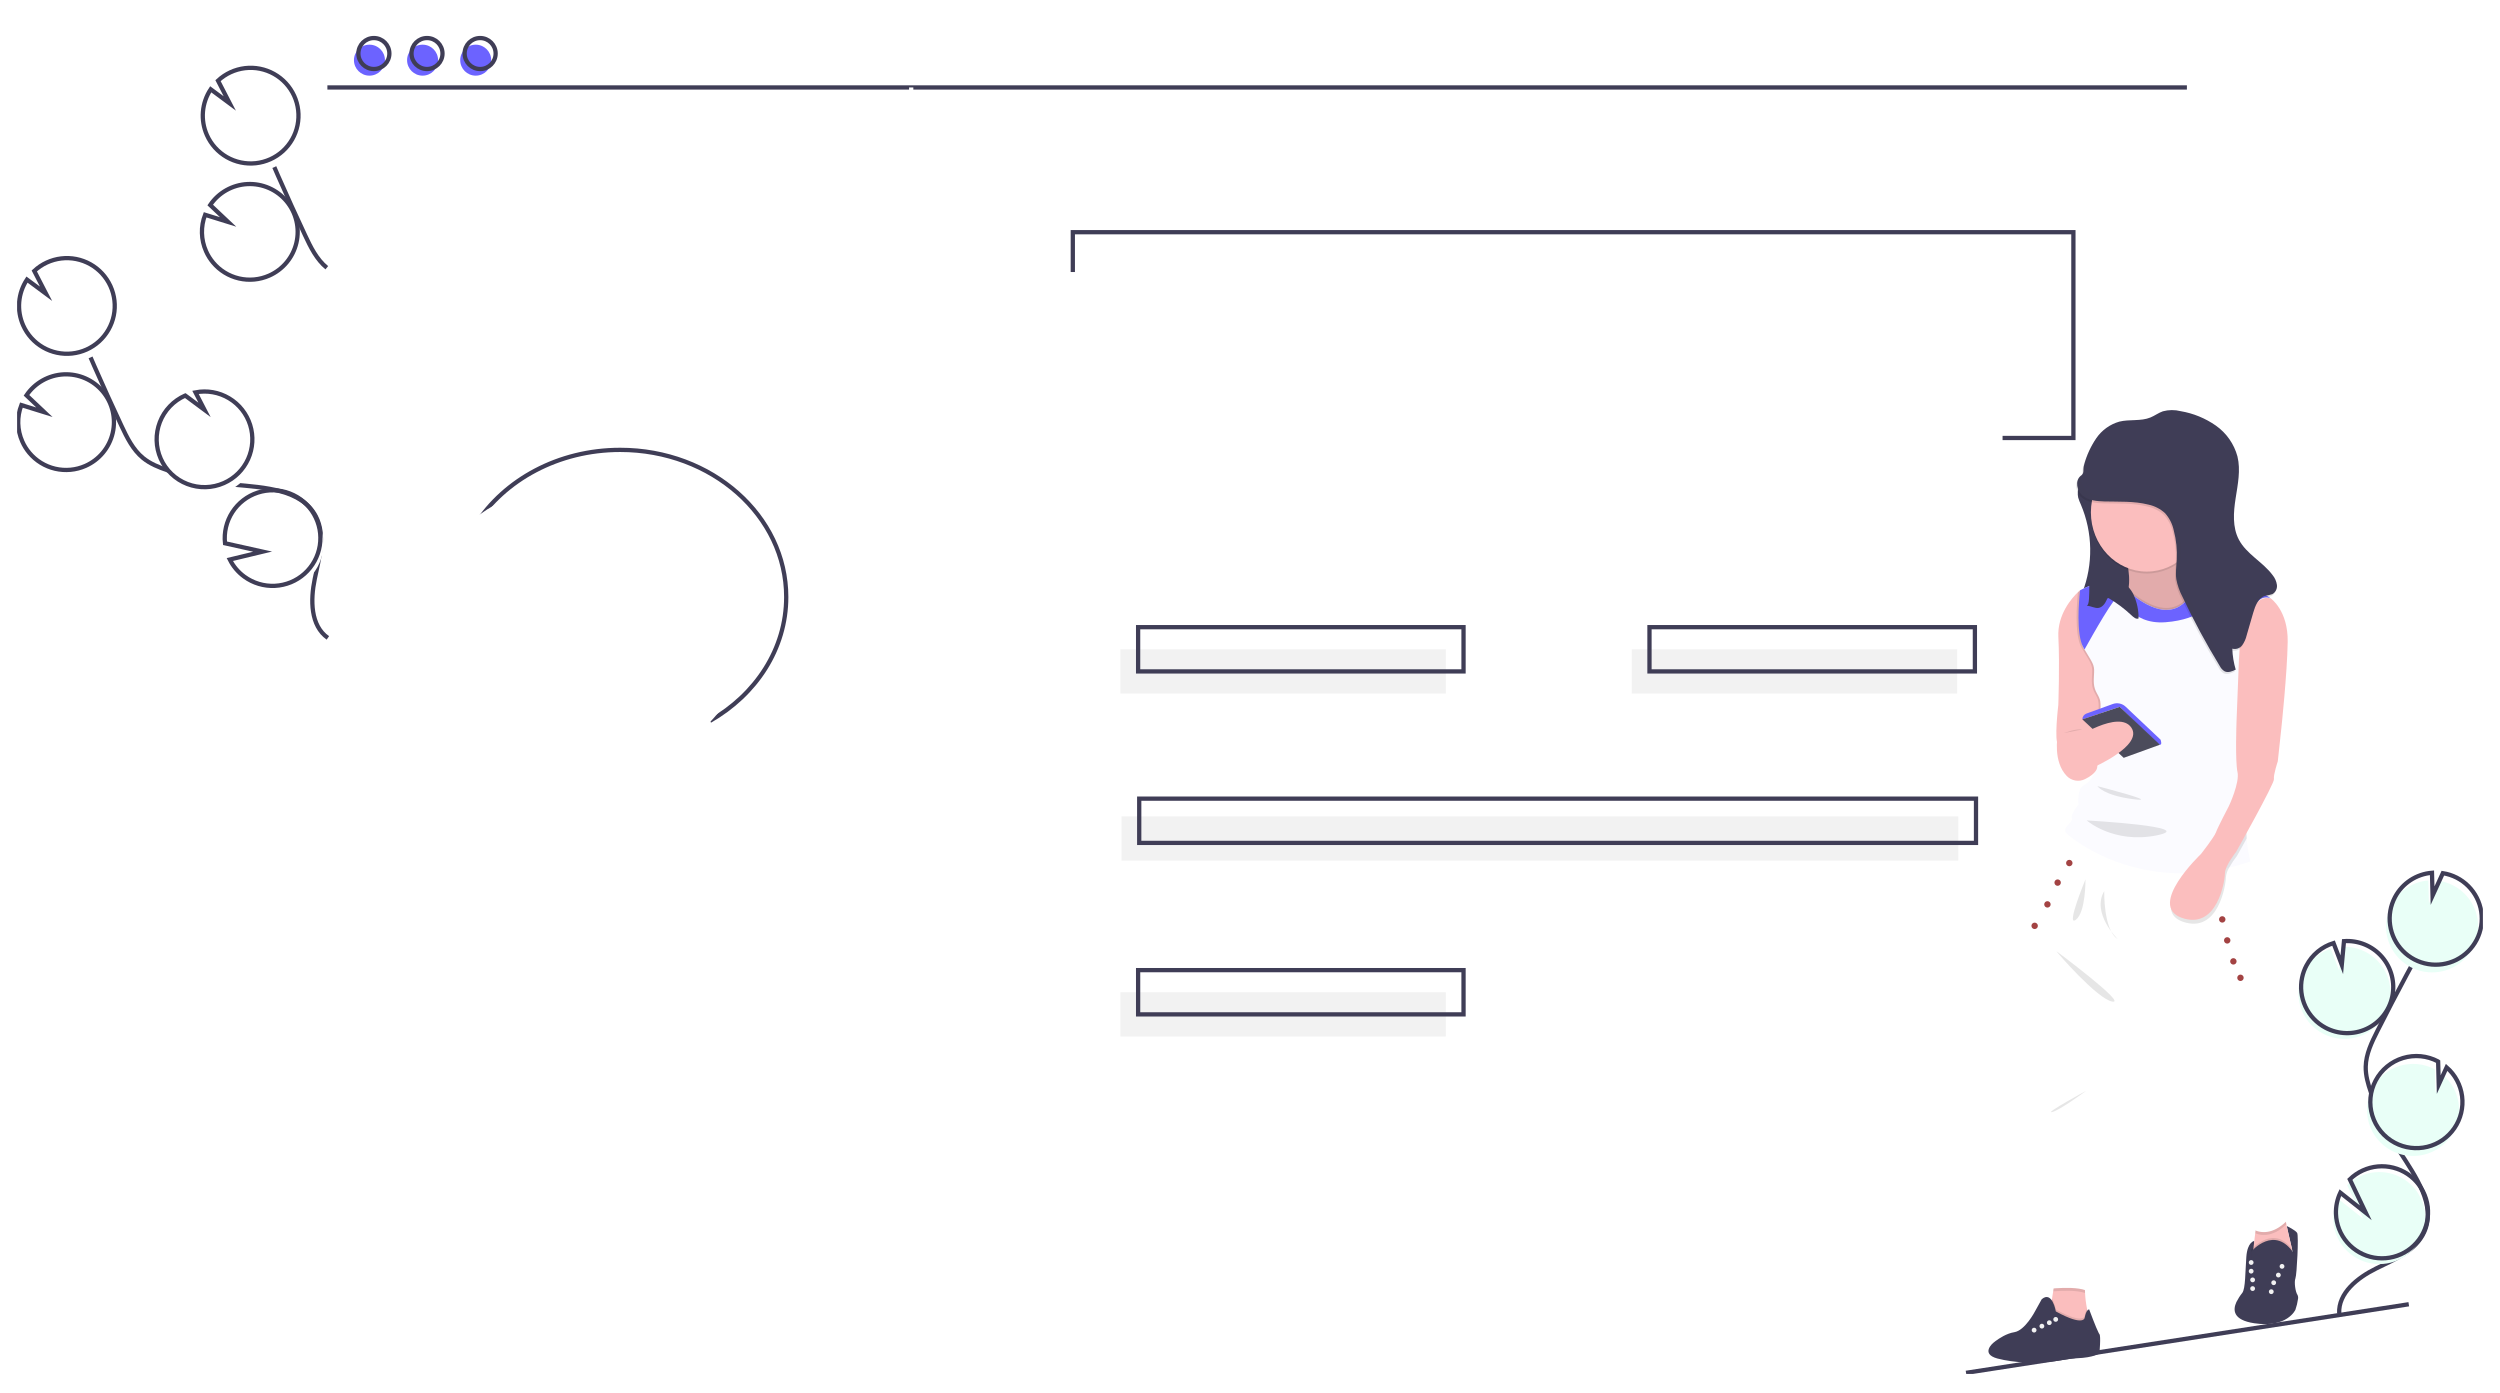<svg width="585" height="326" viewBox="0 0 585 326" fill="none" xmlns="http://www.w3.org/2000/svg">
<g clip-path="url(#clip0_104_141)" filter="url(#filter0_d_104_141)">
<path d="M485.176 50.335H251.038V98.487H485.176V50.335Z" stroke="#3F3D56" stroke-miterlimit="10"/>
<path d="M111.314 118.734C117.991 108.306 130.632 101.271 145.127 101.271C166.584 101.271 183.978 116.686 183.978 135.702C183.978 147.86 176.868 158.546 166.131 164.673" stroke="#3F3D56" stroke-miterlimit="10"/>
<path d="M468.6 59.655H234.462V107.807H468.6V59.655Z" fill="white"/>
<path d="M86.451 13.703C88.454 13.703 90.078 12.08 90.078 10.079C90.078 8.077 88.454 6.454 86.451 6.454C84.449 6.454 82.825 8.077 82.825 10.079C82.825 12.08 84.449 13.703 86.451 13.703Z" fill="#6C63FF"/>
<path d="M98.884 13.703C100.886 13.703 102.51 12.08 102.51 10.079C102.51 8.077 100.886 6.454 98.884 6.454C96.881 6.454 95.258 8.077 95.258 10.079C95.258 12.08 96.881 13.703 98.884 13.703Z" fill="#6C63FF"/>
<path d="M111.316 13.703C113.318 13.703 114.942 12.08 114.942 10.079C114.942 8.077 113.318 6.454 111.316 6.454C109.313 6.454 107.69 8.077 107.69 10.079C107.69 12.08 109.313 13.703 111.316 13.703Z" fill="#6C63FF"/>
<path d="M511.734 0.759H76.61V283.46H511.734V0.759Z" stroke="white" stroke-miterlimit="10"/>
<path d="M76.61 16.465H511.734" stroke="#3F3D56" stroke-miterlimit="10"/>
<path d="M87.487 12.15C89.49 12.15 91.114 10.527 91.114 8.525C91.114 6.524 89.49 4.901 87.487 4.901C85.485 4.901 83.862 6.524 83.862 8.525C83.862 10.527 85.485 12.15 87.487 12.15Z" stroke="#3F3D56" stroke-miterlimit="10"/>
<path d="M99.92 12.15C101.922 12.15 103.546 10.527 103.546 8.525C103.546 6.524 101.922 4.901 99.92 4.901C97.917 4.901 96.294 6.524 96.294 8.525C96.294 10.527 97.917 12.15 99.92 12.15Z" stroke="#3F3D56" stroke-miterlimit="10"/>
<path d="M112.352 12.15C114.354 12.15 115.978 10.527 115.978 8.525C115.978 6.524 114.354 4.901 112.352 4.901C110.349 4.901 108.726 6.524 108.726 8.525C108.726 10.527 110.349 12.15 112.352 12.15Z" stroke="#3F3D56" stroke-miterlimit="10"/>
<path d="M20.688 106.409C22.274 105.708 23.676 104.648 24.783 103.313C25.889 101.978 26.67 100.404 27.065 98.716C27.459 97.028 27.456 95.271 27.055 93.585C26.654 91.898 25.867 90.327 24.755 88.997C23.643 87.666 22.238 86.612 20.649 85.917C19.06 85.222 17.331 84.905 15.599 84.992C13.867 85.078 12.179 85.566 10.667 86.416C9.156 87.266 7.862 88.456 6.889 89.891L11.083 93.852L5.695 92.179C4.635 94.938 4.715 98.005 5.917 100.706C6.334 101.656 6.884 102.541 7.55 103.336C9.108 105.207 11.233 106.518 13.604 107.073C15.975 107.627 18.462 107.394 20.688 106.409Z" fill="white"/>
<path d="M76.723 145.27C72.633 142.402 72.633 136.381 73.648 131.491C74.664 126.602 76.215 121.268 73.909 116.839C70.595 110.473 61.884 110.09 54.736 109.409C49.433 108.904 44.208 107.772 39.171 106.037C37.152 105.341 35.13 104.528 33.476 103.177C31.095 101.231 29.698 98.36 28.393 95.576C24.047 86.3 19.923 76.924 16.018 67.45" stroke="#3F3D56" stroke-miterlimit="10"/>
<path d="M19.993 105.019C21.579 104.318 22.981 103.258 24.087 101.923C25.194 100.588 25.975 99.015 26.369 97.327C26.764 95.638 26.76 93.882 26.36 92.195C25.959 90.509 25.172 88.938 24.06 87.607C22.948 86.277 21.543 85.222 19.954 84.527C18.365 83.832 16.636 83.516 14.904 83.602C13.172 83.689 11.483 84.176 9.972 85.026C8.46 85.877 7.167 87.066 6.194 88.501L10.388 92.463L5 90.789C3.94 93.549 4.02 96.616 5.222 99.317C5.639 100.266 6.189 101.152 6.855 101.947C8.413 103.817 10.538 105.129 12.909 105.683C15.28 106.238 17.767 106.005 19.993 105.019V105.019Z" stroke="#3F3D56" stroke-miterlimit="10"/>
<path d="M6.344 73.976C5.583 72.261 5.266 70.381 5.423 68.511C5.579 66.641 6.204 64.841 7.24 63.276L11.7 66.589L8.947 61.256C10.684 59.638 12.89 58.614 15.247 58.331C17.604 58.048 19.989 58.521 22.06 59.682C24.13 60.842 25.778 62.631 26.765 64.789C27.752 66.946 28.028 69.362 27.552 71.686C27.076 74.011 25.874 76.124 24.118 77.721C22.362 79.318 20.144 80.316 17.784 80.571C15.424 80.826 13.044 80.324 10.988 79.139C8.931 77.953 7.305 76.145 6.344 73.976Z" fill="white"/>
<path d="M5.417 72.124C4.656 70.408 4.339 68.529 4.496 66.659C4.652 64.789 5.277 62.989 6.313 61.424L10.773 64.736L8.021 59.403C9.757 57.786 11.963 56.761 14.32 56.478C16.677 56.196 19.063 56.669 21.133 57.829C23.203 58.99 24.851 60.779 25.838 62.936C26.826 65.094 27.101 67.51 26.625 69.834C26.15 72.159 24.947 74.272 23.191 75.869C21.436 77.466 19.218 78.464 16.857 78.719C14.497 78.973 12.117 78.472 10.061 77.287C8.005 76.101 6.378 74.293 5.417 72.124L5.417 72.124Z" stroke="#3F3D56" stroke-miterlimit="10"/>
<path d="M53.395 110.85C55.909 109.737 57.926 107.738 59.06 105.234C60.194 102.73 60.367 99.896 59.545 97.273C58.724 94.65 56.965 92.421 54.605 91.011C52.245 89.6 49.448 89.107 46.748 89.626L48.863 93.724L44.351 90.371C44.342 90.374 44.332 90.378 44.323 90.383C42.979 90.978 41.765 91.833 40.75 92.897C39.736 93.961 38.942 95.215 38.412 96.586C37.343 99.356 37.418 102.436 38.621 105.151C39.824 107.865 42.056 109.99 44.827 111.059C47.598 112.128 50.68 112.053 53.395 110.85Z" fill="white"/>
<path d="M52.392 109.036C54.906 107.923 56.922 105.924 58.056 103.42C59.19 100.916 59.363 98.082 58.542 95.459C57.72 92.836 55.962 90.607 53.601 89.197C51.241 87.786 48.444 87.293 45.744 87.812L47.859 91.91L43.347 88.557C43.338 88.56 43.328 88.564 43.319 88.569C41.974 89.164 40.76 90.018 39.745 91.083C38.73 92.147 37.935 93.401 37.406 94.772C36.876 96.144 36.621 97.606 36.657 99.076C36.693 100.546 37.018 101.994 37.614 103.338C38.209 104.682 39.064 105.896 40.13 106.91C41.195 107.924 42.449 108.718 43.822 109.247C45.194 109.776 46.657 110.03 48.128 109.994C49.598 109.958 51.047 109.632 52.392 109.036V109.036Z" stroke="#3F3D56" stroke-miterlimit="10"/>
<path d="M57.866 132.33C59.938 133.846 62.468 134.604 65.033 134.476C67.598 134.348 70.04 133.343 71.952 131.628C73.863 129.914 75.126 127.595 75.53 125.06C75.933 122.526 75.453 119.929 74.168 117.707C72.884 115.484 70.874 113.77 68.476 112.853C66.078 111.936 63.437 111.871 60.996 112.669C58.556 113.467 56.464 115.079 55.071 117.236C53.679 119.392 53.071 121.962 53.349 124.513L62.149 126.474L54.471 128.32C55.265 129.909 56.429 131.284 57.866 132.33Z" fill="white"/>
<path d="M57.17 130.941C59.243 132.457 61.773 133.214 64.338 133.086C66.903 132.959 69.345 131.953 71.257 130.239C73.168 128.525 74.431 126.206 74.835 123.671C75.238 121.136 74.757 118.54 73.473 116.317C72.189 114.095 70.179 112.381 67.781 111.464C65.382 110.546 62.742 110.481 60.301 111.279C57.86 112.077 55.769 113.69 54.376 115.846C52.984 118.003 52.376 120.572 52.654 123.124L61.454 125.085L53.776 126.93C54.569 128.52 55.734 129.895 57.17 130.941V130.941Z" stroke="#3F3D56" stroke-miterlimit="10"/>
<path d="M543.532 237.839C545.006 238.624 546.642 239.055 548.311 239.1C549.98 239.145 551.637 238.801 553.15 238.097C554.664 237.392 555.993 236.346 557.033 235.041C558.073 233.735 558.796 232.206 559.144 230.574C559.492 228.941 559.456 227.251 559.038 225.635C558.621 224.019 557.834 222.522 556.739 221.262C555.644 220.002 554.272 219.013 552.729 218.374C551.187 217.735 549.517 217.462 547.852 217.578L547.341 223.107L545.408 218.033C542.687 218.87 540.41 220.753 539.078 223.267C538.606 224.147 538.262 225.09 538.055 226.067C537.563 228.357 537.832 230.746 538.82 232.87C539.809 234.995 541.463 236.739 543.532 237.839Z" fill="#E9FFF7"/>
<path d="M547.374 303.353C547.118 298.553 551.68 294.975 555.989 292.84C560.298 290.704 565.261 288.709 567.248 284.331C570.103 278.04 565.218 271.217 561.487 265.401C558.719 261.085 556.473 256.457 554.795 251.613C554.123 249.67 553.537 247.656 553.579 245.601C553.639 242.642 554.984 239.879 556.319 237.237C560.767 228.435 565.422 219.742 570.282 211.157" stroke="#3F3D56" stroke-miterlimit="10"/>
<path d="M544.172 236.488C545.646 237.272 547.282 237.704 548.951 237.748C550.62 237.793 552.276 237.45 553.79 236.745C555.304 236.041 556.633 234.995 557.673 233.689C558.713 232.383 559.436 230.854 559.784 229.222C560.132 227.59 560.096 225.899 559.678 224.283C559.261 222.667 558.474 221.17 557.379 219.91C556.284 218.65 554.912 217.662 553.369 217.022C551.827 216.383 550.157 216.11 548.492 216.226L547.981 221.756L546.048 216.681C543.327 217.519 541.05 219.401 539.718 221.916C539.246 222.796 538.902 223.738 538.695 224.715C538.203 227.006 538.472 229.394 539.46 231.519C540.448 233.643 542.103 235.388 544.172 236.488V236.488Z" stroke="#3F3D56" stroke-miterlimit="10"/>
<path d="M559.588 207.71C560.436 206.114 561.672 204.758 563.182 203.766C564.692 202.773 566.428 202.177 568.229 202.031L568.369 207.376L570.775 202.124C573.033 202.477 575.119 203.539 576.734 205.155C578.349 206.772 579.408 208.859 579.758 211.116C580.109 213.373 579.732 215.684 578.684 217.713C577.635 219.742 575.968 221.386 573.924 222.407C571.879 223.428 569.563 223.773 567.31 223.392C565.057 223.012 562.983 221.925 561.388 220.29C559.792 218.654 558.758 216.554 558.435 214.293C558.111 212.032 558.515 209.727 559.588 207.71Z" fill="#E9FFF7"/>
<path d="M560.441 205.908C561.289 204.312 562.525 202.956 564.035 201.963C565.545 200.971 567.281 200.374 569.083 200.229L569.222 205.574L571.628 200.321C573.886 200.675 575.973 201.737 577.587 203.353C579.202 204.969 580.261 207.057 580.611 209.314C580.962 211.571 580.585 213.881 579.537 215.911C578.488 217.94 576.821 219.584 574.777 220.605C572.733 221.626 570.416 221.971 568.163 221.59C565.91 221.21 563.836 220.123 562.241 218.488C560.645 216.852 559.611 214.752 559.288 212.491C558.964 210.23 559.368 207.924 560.441 205.908Z" stroke="#3F3D56" stroke-miterlimit="10"/>
<path d="M559.598 265.242C561.936 266.484 564.649 266.823 567.22 266.194C569.792 265.565 572.042 264.013 573.541 261.832C575.041 259.652 575.686 256.996 575.352 254.371C575.019 251.746 573.731 249.335 571.733 247.599L569.885 251.635L569.745 246.227C569.737 246.222 569.728 246.217 569.719 246.213C568.469 245.548 567.1 245.135 565.69 244.999C564.281 244.863 562.858 245.005 561.503 245.419C560.149 245.833 558.889 246.509 557.796 247.409C556.703 248.31 555.799 249.416 555.134 250.666C554.469 251.916 554.057 253.285 553.922 254.694C553.786 256.103 553.93 257.525 554.345 258.879C554.759 260.232 555.437 261.491 556.338 262.583C557.24 263.675 558.347 264.578 559.598 265.242V265.242Z" fill="#E9FFF7"/>
<path d="M560.377 263.404C562.714 264.646 565.427 264.985 567.999 264.356C570.57 263.728 572.82 262.175 574.32 259.994C575.819 257.814 576.464 255.158 576.13 252.533C575.797 249.908 574.509 247.498 572.512 245.761L570.663 249.798L570.523 244.39C570.515 244.384 570.506 244.38 570.497 244.376C569.247 243.711 567.878 243.298 566.469 243.162C565.059 243.026 563.637 243.169 562.282 243.583C560.928 243.996 559.669 244.673 558.576 245.573C557.483 246.473 556.579 247.58 555.914 248.83C555.249 250.079 554.837 251.448 554.702 252.857C554.566 254.266 554.71 255.688 555.124 257.041C555.539 258.395 556.216 259.653 557.117 260.745C558.018 261.837 559.126 262.741 560.377 263.404V263.404Z" stroke="#3F3D56" stroke-miterlimit="10"/>
<path d="M545.976 281.388C546.059 283.858 546.988 286.224 548.609 288.09C550.229 289.956 552.442 291.208 554.877 291.636C557.312 292.065 559.819 291.644 561.98 290.443C564.141 289.243 565.823 287.336 566.744 285.043C567.666 282.75 567.77 280.211 567.04 277.85C566.311 275.489 564.791 273.451 562.736 272.077C560.681 270.703 558.217 270.078 555.755 270.305C553.293 270.532 550.985 271.598 549.216 273.324L552.959 281.152L546.999 276.435C546.266 277.981 545.915 279.679 545.976 281.388Z" fill="#E9FFF7"/>
<path d="M546.616 280.037C546.698 282.506 547.628 284.872 549.248 286.738C550.869 288.604 553.082 289.856 555.517 290.285C557.951 290.713 560.459 290.292 562.62 289.091C564.781 287.891 566.463 285.984 567.384 283.692C568.305 281.399 568.41 278.859 567.68 276.498C566.951 274.137 565.431 272.099 563.376 270.725C561.321 269.352 558.856 268.726 556.395 268.953C553.933 269.18 551.625 270.246 549.856 271.973L553.599 279.8L547.638 275.083C546.906 276.629 546.555 278.327 546.616 280.037Z" stroke="#3F3D56" stroke-miterlimit="10"/>
<path d="M63.683 61.881C65.269 61.179 66.671 60.12 67.777 58.785C68.884 57.45 69.665 55.876 70.059 54.188C70.453 52.5 70.45 50.743 70.049 49.056C69.648 47.37 68.861 45.799 67.75 44.469C66.638 43.138 65.232 42.084 63.643 41.389C62.054 40.694 60.326 40.377 58.594 40.464C56.861 40.55 55.173 41.038 53.661 41.888C52.15 42.738 50.857 43.928 49.884 45.362L54.078 49.324L48.689 47.651C47.63 50.41 47.709 53.477 48.911 56.178C49.329 57.127 49.879 58.013 50.545 58.808C52.102 60.678 54.228 61.99 56.599 62.545C58.969 63.099 61.456 62.866 63.683 61.881Z" fill="white"/>
<path d="M76.47 58.649C74.089 56.703 72.692 53.832 71.388 51.048C67.042 41.772 62.917 32.396 59.013 22.922" stroke="#3F3D56" stroke-miterlimit="10"/>
<path d="M62.988 60.491C64.574 59.79 65.975 58.73 67.082 57.395C68.189 56.06 68.97 54.487 69.364 52.799C69.758 51.111 69.755 49.354 69.354 47.667C68.953 45.981 68.166 44.41 67.055 43.079C65.943 41.749 64.537 40.694 62.948 39.999C61.359 39.304 59.631 38.987 57.898 39.074C56.166 39.161 54.478 39.648 52.966 40.499C51.455 41.349 50.162 42.538 49.188 43.973L53.383 47.935L47.994 46.261C46.935 49.021 47.014 52.088 48.216 54.789C48.633 55.738 49.183 56.624 49.849 57.419C51.407 59.289 53.533 60.601 55.904 61.155C58.274 61.71 60.761 61.477 62.988 60.491V60.491Z" stroke="#3F3D56" stroke-miterlimit="10"/>
<path d="M49.338 29.448C48.577 27.733 48.261 25.853 48.417 23.983C48.574 22.113 49.199 20.313 50.234 18.748L54.695 22.061L51.942 16.728C53.678 15.11 55.884 14.086 58.241 13.803C60.598 13.52 62.984 13.993 65.054 15.154C67.125 16.314 68.772 18.103 69.76 20.261C70.747 22.419 71.022 24.834 70.547 27.159C70.071 29.483 68.868 31.596 67.112 33.193C65.357 34.79 63.139 35.788 60.779 36.043C58.419 36.298 56.039 35.796 53.982 34.611C51.926 33.425 50.3 31.617 49.338 29.448V29.448Z" fill="white"/>
<path d="M48.411 27.596C47.651 25.88 47.334 24.001 47.49 22.131C47.647 20.261 48.272 18.461 49.307 16.896L53.768 20.208L51.015 14.875C52.752 13.258 54.958 12.233 57.314 11.95C59.671 11.668 62.057 12.141 64.127 13.301C66.198 14.462 67.846 16.251 68.833 18.408C69.82 20.566 70.096 22.982 69.62 25.306C69.144 27.631 67.941 29.744 66.186 31.341C64.43 32.938 62.212 33.936 59.852 34.191C57.492 34.445 55.112 33.944 53.055 32.758C50.999 31.573 49.373 29.765 48.411 27.596L48.411 27.596Z" stroke="#3F3D56" stroke-miterlimit="10"/>
<path d="M213.221 16.465V283.862" stroke="white" stroke-miterlimit="10"/>
<path d="M338.322 147.934H262.175V158.29H338.322V147.934Z" fill="#F2F2F2"/>
<path d="M457.981 147.934H381.834V158.29H457.981V147.934Z" fill="#F2F2F2"/>
<path d="M342.466 142.757H266.319V153.112H342.466V142.757Z" stroke="#3F3D56" stroke-miterlimit="10"/>
<path d="M338.322 228.188H262.175V238.544H338.322V228.188Z" fill="#F2F2F2"/>
<path d="M342.466 223.01H266.319V233.366H342.466V223.01Z" stroke="#3F3D56" stroke-miterlimit="10"/>
<path d="M458.24 187.026H262.434V197.381H458.24V187.026Z" fill="#F2F2F2"/>
<path d="M462.384 182.884H266.578V193.239H462.384V182.884Z" stroke="#3F3D56" stroke-miterlimit="10"/>
<path d="M462.125 142.757H385.978V153.112H462.125V142.757Z" stroke="#3F3D56" stroke-miterlimit="10"/>
<path d="M486.298 112.434C486.46 112.993 486.669 113.537 486.92 114.062C489.719 120.636 489.84 128.041 487.259 134.703C489.117 134.587 490.973 134.887 492.83 135.031C494.687 135.175 496.609 135.151 498.335 134.425C500.061 133.698 501.564 132.142 501.816 130.222C502.155 127.63 500.268 125.369 498.611 123.401C496.922 121.396 495.29 119.185 494.791 116.57C494.241 113.696 495.023 110.325 493.207 108.086C493.047 107.871 492.841 107.694 492.603 107.571C491.627 107.124 489.087 107.138 488.105 107.692C486.593 108.544 485.926 110.791 486.298 112.434Z" fill="#3F3D56"/>
<path d="M537.738 299.939C537.62 300.804 537.416 301.656 537.128 302.48C537.128 302.48 535.246 306.809 527.505 305.642C522.448 304.879 522.482 302.509 523.32 300.676C523.702 299.912 524.164 299.192 524.701 298.528C525.453 297.511 525.379 293.634 525.643 290.097C525.905 286.558 527.505 286.377 527.505 286.377L527.6 290.359C530.614 286.407 532.722 291.036 532.722 291.036C532.722 291.036 537.008 291.126 536.484 288.929C535.926 286.59 535.092 282.886 535.092 282.886C535.092 282.886 537.166 283.848 537.542 284.525C537.919 285.203 537.467 294.275 537.128 295.14C536.789 296.005 537.128 298.34 537.618 299.018C537.756 299.304 537.798 299.627 537.738 299.939Z" fill="#3F3D56"/>
<path d="M536.308 288.697C536.307 289.593 536.021 290.466 535.49 291.189C534.96 291.912 534.212 292.447 533.357 292.717C532.527 292.979 531.647 293.047 530.787 292.916C529.926 292.785 529.107 292.458 528.393 291.96C527.96 291.659 527.618 291.246 527.402 290.765C527.186 290.284 527.104 289.753 527.166 289.23L527.286 288.229L527.72 284.582L528.316 279.557C528.316 279.557 534.731 276.291 534.304 277.524C534.143 277.985 534.498 280.058 535.006 282.475C535.368 284.203 535.806 286.104 536.193 287.717C536.27 288.038 536.308 288.367 536.308 288.697Z" fill="#FBBEBE"/>
<path opacity="0.1" d="M526.772 288.421C526.772 288.421 532.327 281.9 536.874 289.014L536.111 293.572H526.772V288.421Z" fill="black"/>
<path d="M526.772 288.873C526.772 288.873 532.327 282.352 536.874 289.466L536.111 294.023H526.772V288.873Z" fill="#3F3D56"/>
<path d="M533.993 292.894C534.305 292.894 534.557 292.641 534.557 292.33C534.557 292.018 534.305 291.765 533.993 291.765C533.681 291.765 533.428 292.018 533.428 292.33C533.428 292.641 533.681 292.894 533.993 292.894Z" fill="#F2F2F2"/>
<path d="M526.772 291.989C527.084 291.989 527.337 291.737 527.337 291.425C527.337 291.113 527.084 290.86 526.772 290.86C526.46 290.86 526.207 291.113 526.207 291.425C526.207 291.737 526.46 291.989 526.772 291.989Z" fill="#F2F2F2"/>
<path d="M532.044 296.721C532.356 296.721 532.609 296.468 532.609 296.156C532.609 295.845 532.356 295.592 532.044 295.592C531.732 295.592 531.479 295.845 531.479 296.156C531.479 296.468 531.732 296.721 532.044 296.721Z" fill="#F2F2F2"/>
<path d="M527.114 296.057C527.426 296.057 527.679 295.805 527.679 295.493C527.679 295.181 527.426 294.928 527.114 294.928C526.802 294.928 526.549 295.181 526.549 295.493C526.549 295.805 526.802 296.057 527.114 296.057Z" fill="#F2F2F2"/>
<path d="M533.136 294.928C533.448 294.928 533.701 294.676 533.701 294.364C533.701 294.052 533.448 293.799 533.136 293.799C532.824 293.799 532.571 294.052 532.571 294.364C532.571 294.676 532.824 294.928 533.136 294.928Z" fill="#F2F2F2"/>
<path d="M526.772 294.023C527.084 294.023 527.337 293.771 527.337 293.459C527.337 293.147 527.084 292.894 526.772 292.894C526.46 292.894 526.207 293.147 526.207 293.459C526.207 293.771 526.46 294.023 526.772 294.023Z" fill="#F2F2F2"/>
<path d="M531.479 298.821C531.791 298.821 532.044 298.568 532.044 298.256C532.044 297.944 531.791 297.692 531.479 297.692C531.167 297.692 530.914 297.944 530.914 298.256C530.914 298.568 531.167 298.821 531.479 298.821Z" fill="#F2F2F2"/>
<path d="M527.114 298.091C527.426 298.091 527.679 297.839 527.679 297.527C527.679 297.215 527.426 296.962 527.114 296.962C526.802 296.962 526.549 297.215 526.549 297.527C526.549 297.839 526.802 298.091 527.114 298.091Z" fill="#F2F2F2"/>
<path d="M489.566 306.771L481.884 309.368C481.884 309.368 477.816 305.303 478.946 304.061C479.427 303.53 479.848 301.769 480.169 299.921C480.273 299.339 480.365 298.745 480.447 298.18C480.713 296.344 480.867 294.801 480.867 294.801C480.867 294.801 489.792 290.51 488.323 294.801C487.958 296.017 487.815 297.289 487.901 298.555C487.964 299.818 488.123 301.074 488.377 302.313C488.677 303.823 489.074 305.312 489.566 306.771Z" fill="#FBBEBE"/>
<path opacity="0.1" d="M489.566 306.771L481.884 309.368C481.884 309.368 477.816 305.303 478.946 304.061C479.427 303.53 479.848 301.769 480.169 299.921C480.605 300.7 480.908 301.545 481.066 302.424C487.702 306.066 487.815 303.892 487.815 303.892C487.89 303.332 488.081 302.794 488.377 302.313C488.677 303.823 489.074 305.312 489.566 306.771Z" fill="black"/>
<path d="M491.26 312.699C491.26 312.699 489.932 313.686 486.036 313.829C485.017 313.867 484.001 313.981 482.998 314.171C478.891 314.968 474.68 315.082 470.536 314.507C469.468 314.363 468.409 314.155 467.366 313.885C463.356 312.783 466.406 310.244 466.406 310.244C466.406 310.244 466.598 310.077 466.93 309.827C467.78 309.19 469.542 308.015 471.35 307.731C473.862 307.336 476.178 302.875 476.178 302.875L477.76 300.023C480.216 297.907 481.066 302.875 481.066 302.875C487.702 306.518 487.815 304.343 487.815 304.343C488.183 302.394 488.861 302.394 488.861 302.394C488.861 302.394 490.515 306.845 491.114 307.957C491.153 308.038 491.202 308.113 491.26 308.182C491.656 308.578 491.26 312.699 491.26 312.699Z" fill="#3F3D56"/>
<path d="M481.036 305.303C481.348 305.303 481.601 305.05 481.601 304.738C481.601 304.427 481.348 304.174 481.036 304.174C480.724 304.174 480.471 304.427 480.471 304.738C480.471 305.05 480.724 305.303 481.036 305.303Z" fill="#F2F2F2"/>
<path d="M477.801 306.884C478.113 306.884 478.366 306.631 478.366 306.319C478.366 306.008 478.113 305.755 477.801 305.755C477.489 305.755 477.236 306.008 477.236 306.319C477.236 306.631 477.489 306.884 477.801 306.884Z" fill="#F2F2F2"/>
<path d="M479.54 306.074C479.852 306.074 480.105 305.822 480.105 305.51C480.105 305.198 479.852 304.945 479.54 304.945C479.228 304.945 478.975 305.198 478.975 305.51C478.975 305.822 479.228 306.074 479.54 306.074Z" fill="#F2F2F2"/>
<path d="M475.981 307.816C476.293 307.816 476.546 307.563 476.546 307.251C476.546 306.939 476.293 306.687 475.981 306.687C475.669 306.687 475.416 306.939 475.416 307.251C475.416 307.563 475.669 307.816 475.981 307.816Z" fill="#F2F2F2"/>
<path opacity="0.1" d="M488.323 294.801C487.958 296.017 487.815 297.289 487.901 298.555C485.896 297.882 482.613 297.999 480.447 298.18C480.713 296.344 480.867 294.801 480.867 294.801C480.867 294.801 489.792 290.51 488.323 294.801Z" fill="black"/>
<path opacity="0.1" d="M535.006 282.475C532.23 285.196 529.575 285.366 527.72 284.582L528.316 279.557C528.316 279.557 534.731 276.291 534.304 277.524C534.143 277.985 534.498 280.058 535.006 282.475Z" fill="black"/>
<path d="M486.29 189.783C486.29 189.783 481.884 192.268 481.093 197.123C480.302 201.979 478.946 208.19 477.929 209.319C476.913 210.448 473.749 214.062 474.992 215.981C476.235 217.901 476.461 224.451 476.461 224.451C476.461 224.451 476.009 230.323 477.252 232.242C478.494 234.162 479.511 246.358 476.8 249.971C476.8 249.971 475.896 258.327 476.235 259.118C476.574 259.908 474.766 261.941 475.331 263.635C475.896 265.329 478.607 296.495 478.268 297.737C478.268 297.737 486.854 296.495 489.114 298.528C489.114 298.528 489.566 295.14 489.114 292.769C488.662 290.397 489.453 281.025 490.47 278.653C491.486 276.282 491.712 267.248 491.373 266.345C491.373 266.345 493.181 258.327 492.503 256.746C491.825 255.166 495.441 240.599 495.441 240.599C495.441 240.599 497.248 237.098 496.796 236.646C496.796 236.646 499.734 234.727 499.395 233.259C499.056 231.791 502.106 230.097 502.106 230.097C502.106 230.097 504.817 236.759 505.721 237.775C506.625 238.792 506.66 245.341 507.772 246.696C508.884 248.051 510.353 255.166 511.822 257.085C513.29 259.005 519.165 264.086 520.069 269.845C520.069 269.845 525.379 278.089 525.153 280.686C524.927 283.283 531.14 288.026 537.128 279.218C536.126 278.475 535.316 277.503 534.765 276.383C534.215 275.264 533.941 274.029 533.965 272.781C533.965 268.377 529.22 254.262 529.22 254.262C529.22 254.262 526.509 250.31 527.525 248.39C528.542 246.471 527.638 240.824 527.638 240.824L529.785 237.324C529.785 237.324 530.124 233.936 530.463 230.436C530.802 226.935 528.429 223.096 529.559 221.402C530.689 219.708 529.107 211.245 529.107 211.245C529.107 211.245 527.701 196.657 525.605 195.768C523.509 194.88 486.29 189.783 486.29 189.783Z" fill="white"/>
<path d="M496.584 169.345C496.584 169.345 494.263 169.609 491.446 169.875C487.37 170.259 482.252 170.648 481.642 170.248C480.611 169.57 481.642 160.988 481.642 160.988C481.642 160.988 481.997 151.616 481.658 145.066C481.382 139.752 484.902 135.85 486.238 134.567C486.549 134.269 486.741 134.113 486.741 134.113L487.871 135.016L494.311 145.97L496.584 169.345Z" fill="#FBBEBE"/>
<path d="M521.763 133.322L515.437 137.162L505.043 145.066C505.043 145.066 494.311 139.42 497.022 136.145C497.527 135.498 497.868 134.738 498.014 133.93C498.83 130.158 497.022 124.74 497.022 124.74C497.022 124.74 511.162 105.654 510.353 120.449C510.028 126.393 511.806 129.639 514.05 131.396C517.391 134.011 521.763 133.322 521.763 133.322Z" fill="#FBBEBE"/>
<path opacity="0.1" d="M521.763 133.322L515.437 137.162L505.043 145.066C505.043 145.066 494.311 139.42 497.022 136.145C497.527 135.498 497.868 134.738 498.014 133.93C498.83 130.158 497.022 124.74 497.022 124.74C497.022 124.74 511.162 105.654 510.353 120.449C510.028 126.393 511.806 129.639 514.05 131.396C517.391 134.011 521.763 133.322 521.763 133.322Z" fill="black"/>
<path opacity="0.1" d="M502.353 130.205C509.579 130.205 515.437 124.002 515.437 116.35C515.437 108.698 509.579 102.494 502.353 102.494C495.127 102.494 489.269 108.698 489.269 116.35C489.269 124.002 495.127 130.205 502.353 130.205Z" fill="black"/>
<path d="M502.353 129.753C509.579 129.753 515.437 123.55 515.437 115.898C515.437 108.246 509.579 102.043 502.353 102.043C495.127 102.043 489.269 108.246 489.269 115.898C489.269 123.55 495.127 129.753 502.353 129.753Z" fill="#FBBEBE"/>
<path opacity="0.1" d="M521.763 133.322L515.437 137.162L505.043 145.066C505.043 145.066 494.311 139.42 497.022 136.145C497.527 135.498 497.868 134.738 498.014 133.93C509.854 144.048 513.451 133.575 514.05 131.396C517.391 134.011 521.763 133.322 521.763 133.322Z" fill="black"/>
<path opacity="0.1" d="M496.584 169.345C496.584 169.345 494.263 169.609 491.446 169.875C491.335 167.445 490.967 164.697 491.034 163.021C491.147 160.198 491.147 159.859 490.244 158.278C489.34 156.697 489.453 155.455 489.566 153.423C489.674 151.476 489.159 151.083 487.327 147.973C487.248 147.837 487.166 147.697 487.08 147.551C486.181 146.001 485.924 143.199 485.914 140.552C485.917 140.542 485.917 140.532 485.914 140.522C485.912 139.892 485.924 139.271 485.946 138.679C485.948 138.655 485.948 138.63 485.948 138.605C486.014 136.816 486.161 135.292 486.238 134.567C486.549 134.269 486.741 134.113 486.741 134.113L487.871 135.016L494.311 145.97L496.584 169.345Z" fill="black"/>
<path d="M529.984 134.99C529.975 134.986 531.348 136.023 531.339 136.021C527.25 134.257 524.929 143.142 524.308 145.938C524.192 146.453 524.136 146.76 524.136 146.76C524.136 146.76 524.208 147.51 524.299 148.702C524.604 152.695 525.128 161.636 523.91 163.811C523.785 164.041 523.687 164.284 523.618 164.536C523.234 165.857 523.28 167.843 523.478 169.771C523.698 171.754 524.031 173.723 524.475 175.668C524.475 175.668 527.186 182.556 526.056 187.073C525.684 188.754 525.573 190.481 525.727 192.195C525.843 193.769 526.083 195.332 526.443 196.868C526.549 197.318 526.621 197.575 526.621 197.575C524.918 198.158 523.252 198.641 521.626 199.025C518.457 199.784 515.22 200.223 511.964 200.333C496.688 200.818 486.516 193.501 484.114 191.507C483.924 191.349 483.782 191.224 483.691 191.139C482.11 189.671 485.16 188.541 484.821 187.525C484.482 186.509 486.366 184.25 486.366 184.25C486.366 184.25 485.951 180.524 487.645 179.733C489.34 178.943 490.583 176.233 491.538 173.974C492.492 171.716 491.373 165.844 491.486 163.021C491.599 160.198 491.599 159.859 490.696 158.278C489.792 156.697 489.905 155.455 490.018 153.422C490.126 151.476 489.611 151.083 487.779 147.973C487.699 147.837 487.618 147.697 487.532 147.55C486.633 146.001 488.034 143.332 488.025 140.685C488.028 140.676 488.546 140.695 488.543 140.685C488.541 140.055 487.485 139.206 487.507 138.614C487.51 138.59 486.989 138.122 486.989 138.097C487.066 136.764 486.982 135.426 486.741 134.113C495.779 129.483 497.926 134.307 497.926 134.307C511.144 145.678 514.145 131.468 514.145 131.468C521.339 129.011 530.801 135.63 531.341 136.014C531.357 136.026 529.984 134.99 529.984 134.99Z" fill="#FBFBFF"/>
<path d="M481.488 168.193C481.488 168.193 480.357 174.224 483.628 177.588C484.169 178.143 484.872 178.512 485.636 178.643C486.4 178.775 487.186 178.661 487.882 178.319C488.968 177.785 490.183 176.993 490.639 175.977C491.538 173.974 488.718 164.184 481.488 168.193Z" fill="#FBBEBE"/>
<path opacity="0.1" d="M523.91 163.811C523.785 164.041 523.687 164.284 523.619 164.536L524.136 151.333L524.299 148.702C524.604 152.695 525.128 161.636 523.91 163.811Z" fill="black"/>
<path opacity="0.1" d="M526.057 187.073C525.684 188.754 525.573 190.481 525.727 192.195C524.995 193.521 524.369 194.646 523.962 195.378C523.643 195.947 523.458 196.276 523.458 196.276C522.777 197.144 522.165 198.063 521.626 199.025C521.206 199.703 520.944 200.466 520.86 201.259C520.86 202.995 519.109 214.57 510.805 211.69C505.443 209.832 508.866 204.136 511.964 200.333C512.995 199.069 514.098 197.865 515.267 196.728C515.267 196.728 516.226 195.509 517.145 194.233C517.772 193.427 518.317 192.561 518.77 191.647C519.165 190.517 521.773 185.549 521.773 185.549C521.773 185.549 524.362 180.072 523.797 177.531C523.481 176.108 523.447 172.592 523.479 169.771C523.698 171.754 524.031 173.723 524.475 175.668C524.475 175.668 527.186 182.556 526.057 187.073Z" fill="black"/>
<path d="M531.366 136.032C531.366 136.032 535.433 138.855 535.32 146.195C535.207 153.535 533.852 166.239 533.852 166.239L533.005 174.144C533.005 174.144 531.931 177.362 532.101 178.322C532.27 179.282 523.232 195.373 523.232 195.373C523.232 195.373 520.634 198.62 520.634 200.356C520.634 202.092 518.883 213.666 510.579 210.787C502.275 207.907 515.042 195.825 515.042 195.825C515.042 195.825 518.148 191.872 518.544 190.743C518.939 189.614 521.548 184.645 521.548 184.645C521.548 184.645 524.136 179.169 523.571 176.628C523.006 174.087 523.345 164.863 523.345 164.863L523.91 150.43L524.136 146.76C524.136 146.76 526.226 134.564 531.366 136.032Z" fill="#FBBEBE"/>
<path d="M488.224 162.975L494.389 160.737C494.898 160.552 495.447 160.512 495.977 160.622C496.507 160.732 496.996 160.986 497.389 161.358L505.57 169.081C505.57 169.081 506.022 170.321 505.42 170.266C504.817 170.21 496.005 161.402 496.005 161.402L487.269 164.338C487.269 164.041 487.36 163.75 487.531 163.506C487.702 163.262 487.944 163.077 488.224 162.975Z" fill="#6C63FF"/>
<path d="M496.947 173.334L505.42 170.265L496.005 161.402L487.269 164.338L496.947 173.334Z" fill="#4B4B5B"/>
<path d="M484.218 198.704C484.634 198.704 484.972 198.367 484.972 197.952C484.972 197.536 484.634 197.199 484.218 197.199C483.802 197.199 483.465 197.536 483.465 197.952C483.465 198.367 483.802 198.704 484.218 198.704Z" fill="#A34343"/>
<path d="M479.097 208.377C479.513 208.377 479.85 208.04 479.85 207.624C479.85 207.209 479.513 206.872 479.097 206.872C478.681 206.872 478.344 207.209 478.344 207.624C478.344 208.04 478.681 208.377 479.097 208.377Z" fill="#A34343"/>
<path d="M520.009 211.894C520.425 211.894 520.763 211.557 520.763 211.141C520.763 210.725 520.425 210.388 520.009 210.388C519.593 210.388 519.256 210.725 519.256 211.141C519.256 211.557 519.593 211.894 520.009 211.894Z" fill="#A34343"/>
<path d="M524.269 225.559C524.685 225.559 525.022 225.222 525.022 224.807C525.022 224.391 524.685 224.054 524.269 224.054C523.853 224.054 523.516 224.391 523.516 224.807C523.516 225.222 523.853 225.559 524.269 225.559Z" fill="#A34343"/>
<path d="M522.61 221.714C523.026 221.714 523.363 221.377 523.363 220.961C523.363 220.545 523.026 220.208 522.61 220.208C522.194 220.208 521.857 220.545 521.857 220.961C521.857 221.377 522.194 221.714 522.61 221.714Z" fill="#A34343"/>
<path d="M521.17 216.804C521.586 216.804 521.923 216.467 521.923 216.051C521.923 215.635 521.586 215.298 521.17 215.298C520.754 215.298 520.417 215.635 520.417 216.051C520.417 216.467 520.754 216.804 521.17 216.804Z" fill="#A34343"/>
<path d="M481.488 203.284C481.904 203.284 482.241 202.947 482.241 202.531C482.241 202.115 481.904 201.778 481.488 201.778C481.072 201.778 480.735 202.115 480.735 202.531C480.735 202.947 481.072 203.284 481.488 203.284Z" fill="#A34343"/>
<path d="M476.109 213.399C476.525 213.399 476.863 213.062 476.863 212.647C476.863 212.231 476.525 211.894 476.109 211.894C475.693 211.894 475.356 212.231 475.356 212.647C475.356 213.062 475.693 213.399 476.109 213.399Z" fill="#A34343"/>
<path d="M531.341 136.014L531.339 136.021C527.25 134.257 524.929 143.142 524.308 145.938L517.884 136.748C517.884 136.748 515.249 140.963 506.738 141.604C498.226 142.243 496.157 135.129 496.157 135.129C494.989 135.039 489.699 144.556 487.779 147.973C487.699 147.837 487.618 147.697 487.532 147.55C486.633 146.001 486.375 143.198 486.366 140.552C486.369 140.542 486.369 140.532 486.366 140.522C486.373 139.908 486.384 139.291 486.398 138.679C486.4 138.654 486.4 138.63 486.4 138.605C486.493 136.098 486.741 134.113 486.741 134.113C495.779 129.483 497.926 134.307 497.926 134.307C511.144 145.678 514.145 131.468 514.145 131.468C521.339 129.011 530.801 135.63 531.341 136.014Z" fill="#6C63FF"/>
<path opacity="0.1" d="M481.206 218.579C481.319 218.861 490.809 229.814 494.311 230.379C497.813 230.944 481.206 218.579 481.206 218.579Z" fill="black"/>
<path opacity="0.1" d="M488.001 201.778C488.001 201.778 488.097 209.501 485.725 211.245C483.352 212.989 488.001 201.778 488.001 201.778Z" fill="black"/>
<path opacity="0.1" d="M492.39 204.52C492.39 204.52 492.164 213.61 495.553 215.756C495.553 215.756 489.34 209.714 492.39 204.52Z" fill="black"/>
<path opacity="0.1" d="M488.21 251.213C488.21 251.213 481.884 255.9 480.132 256.238C478.381 256.577 488.21 251.213 488.21 251.213Z" fill="black"/>
<path opacity="0.1" d="M486.631 107.818C485.268 108.966 485.759 111.349 487.151 112.461C488.544 113.573 490.448 113.744 492.23 113.79C495.659 113.879 499.145 113.68 502.47 114.523C503.937 114.827 505.294 115.522 506.398 116.534C507.421 117.686 508.125 119.086 508.44 120.594C509.023 122.812 509.258 125.108 509.138 127.399C509.057 128.938 508.816 130.488 509.037 132.014C509.312 133.446 509.797 134.829 510.478 136.119C513.094 141.666 516.007 147.068 519.205 152.302C519.458 152.816 519.853 153.247 520.342 153.545C521.158 153.939 522.117 153.54 522.932 153.144C522.457 151.551 522.188 149.902 522.133 148.24C522.556 148.352 523.003 148.335 523.416 148.19C523.829 148.046 524.19 147.782 524.451 147.431C524.961 146.72 525.32 145.913 525.507 145.058L527.027 139.823C527.497 138.204 528.194 136.346 529.812 135.869C530.392 135.786 530.964 135.653 531.52 135.471C531.887 135.254 532.182 134.935 532.37 134.552C532.557 134.169 532.629 133.74 532.576 133.318C532.453 132.472 532.1 131.677 531.556 131.018C529.269 127.943 525.455 126.119 523.67 122.727C522.137 119.815 522.403 116.31 522.909 113.059C523.414 109.807 524.118 106.464 523.34 103.266C522.552 100.348 520.77 97.797 518.302 96.053C515.84 94.329 513.025 93.172 510.062 92.666C508.694 92.318 507.26 92.328 505.897 92.694C504.87 93.041 503.99 93.726 502.988 94.139C500.71 95.076 498.084 94.516 495.694 95.113C493.497 95.744 491.589 97.122 490.3 99.009C489.027 100.887 488.073 102.962 487.475 105.15C487.035 106.586 487.74 107.16 486.457 107.941" fill="black"/>
<path d="M486.857 107.367C485.494 108.515 485.985 110.898 487.377 112.01C488.77 113.122 490.674 113.293 492.456 113.338C495.885 113.427 499.371 113.228 502.696 114.071C504.163 114.375 505.52 115.07 506.624 116.083C507.647 117.235 508.351 118.634 508.666 120.142C509.248 122.361 509.484 124.656 509.364 126.947C509.283 128.487 509.042 130.036 509.263 131.562C509.538 132.994 510.023 134.378 510.704 135.668C513.32 141.215 516.233 146.617 519.431 151.85C519.684 152.364 520.079 152.796 520.568 153.094C521.384 153.487 522.343 153.088 523.158 152.692C522.683 151.099 522.414 149.451 522.359 147.789C522.782 147.9 523.229 147.883 523.642 147.739C524.055 147.595 524.415 147.33 524.677 146.979C525.187 146.268 525.546 145.461 525.733 144.606L527.253 139.371C527.723 137.752 528.42 135.894 530.038 135.418C530.618 135.335 531.19 135.202 531.746 135.02C532.113 134.802 532.408 134.483 532.596 134.1C532.783 133.718 532.855 133.289 532.801 132.866C532.679 132.02 532.326 131.225 531.782 130.567C529.495 127.491 525.681 125.667 523.896 122.276C522.363 119.363 522.629 115.859 523.135 112.607C523.64 109.355 524.344 106.012 523.566 102.814C522.778 99.897 520.996 97.346 518.528 95.601C516.066 93.877 513.251 92.72 510.288 92.215C508.92 91.867 507.486 91.876 506.123 92.243C505.096 92.59 504.216 93.275 503.214 93.687C500.936 94.625 498.31 94.065 495.92 94.662C493.723 95.292 491.815 96.67 490.526 98.557C489.253 100.436 488.299 102.51 487.701 104.698C487.261 106.134 487.966 106.709 486.683 107.489" fill="#3F3D56"/>
<path d="M485.442 168.893C485.442 168.893 495.779 162.005 498.717 166.239C501.654 170.474 489.622 175.668 489.622 175.668L485.442 168.893Z" fill="#FBBEBE"/>
<path d="M488.821 136.16C488.783 136.824 488.656 137.638 488.285 137.758C489.25 137.735 490.201 138.445 491.158 138.233C491.871 138.075 492.541 137.384 492.971 136.364C493.014 136.211 493.098 136.073 493.214 135.965C493.315 135.906 493.424 135.965 493.524 136.024C495.394 137.14 497.138 138.456 498.724 139.947C499.254 140.44 499.842 140.975 500.422 140.717C500.449 138.847 500.07 136.994 499.312 135.284C498.701 133.913 497.662 132.777 496.351 132.045C495.263 131.514 494.078 131.206 492.869 131.139C492.347 131.129 491.834 131.001 491.368 130.766C490.854 130.465 489.215 128.506 488.846 129.932C488.669 130.621 488.898 132.088 488.903 132.849C488.911 133.954 488.884 135.06 488.821 136.16Z" fill="#3F3D56"/>
<g opacity="0.1">
<path opacity="0.1" d="M521.535 151.964C521.046 151.666 520.651 151.235 520.398 150.721C517.2 145.487 514.287 140.085 511.671 134.538C510.991 133.248 510.505 131.865 510.23 130.433C510.009 128.907 510.25 127.357 510.331 125.818C510.451 123.527 510.216 121.231 509.633 119.013C509.318 117.505 508.614 116.105 507.591 114.953C506.488 113.941 505.13 113.246 503.663 112.942C500.338 112.099 496.852 112.297 493.423 112.209C491.641 112.163 489.737 111.992 488.344 110.88C487.805 110.444 487.406 109.858 487.2 109.196C486.993 108.534 486.988 107.826 487.184 107.16C487.094 107.245 486.998 107.322 486.895 107.391C485.566 108.547 486.057 110.905 487.441 112.01C488.833 113.122 490.737 113.292 492.519 113.338C495.949 113.427 499.434 113.228 502.759 114.071C504.226 114.375 505.584 115.07 506.688 116.082C507.711 117.235 508.414 118.634 508.729 120.142C509.312 122.361 509.547 124.656 509.428 126.947C509.347 128.487 509.105 130.036 509.327 131.562C509.601 132.994 510.087 134.378 510.767 135.667C513.383 141.214 516.297 146.616 519.495 151.85C519.748 152.364 520.142 152.796 520.632 153.094C521.448 153.487 522.407 153.088 523.221 152.692C523.154 152.465 523.091 152.237 523.032 152.007C522.545 152.181 522.011 152.165 521.535 151.964Z" fill="black"/>
<path opacity="0.1" d="M486.747 107.489C486.801 107.456 486.848 107.424 486.895 107.391C486.904 107.383 486.911 107.374 486.92 107.367L486.747 107.489Z" fill="black"/>
<path opacity="0.1" d="M487.799 106.262C487.751 106.294 487.705 106.327 487.65 106.36L487.824 106.237C487.815 106.245 487.808 106.254 487.799 106.262C488.871 105.529 488.247 104.944 488.668 103.569C489.259 101.421 490.19 99.382 491.425 97.528C491.128 97.855 490.848 98.199 490.589 98.557C489.317 100.436 488.362 102.51 487.764 104.698C487.632 105.3 487.558 105.913 487.543 106.529C487.621 106.432 487.706 106.343 487.799 106.262Z" fill="black"/>
<path opacity="0.1" d="M532.714 133.89C532.157 134.072 531.585 134.205 531.005 134.288C530.179 134.572 529.499 135.172 529.115 135.956C529.403 135.71 529.739 135.526 530.101 135.417C530.681 135.335 531.253 135.202 531.81 135.02C532.034 134.899 532.232 134.736 532.393 134.539C532.553 134.342 532.673 134.116 532.746 133.872C532.735 133.878 532.725 133.885 532.714 133.89Z" fill="black"/>
<path opacity="0.1" d="M523.326 146.66C523.339 147.051 523.364 147.442 523.402 147.832C523.927 147.698 524.397 147.399 524.74 146.979C524.915 146.764 525.066 146.53 525.189 146.281C524.934 146.493 524.63 146.638 524.305 146.704C523.98 146.77 523.644 146.755 523.326 146.66Z" fill="black"/>
</g>
<path opacity="0.1" d="M482.942 167.549C482.942 167.549 485.668 166.446 487.269 166.691L482.942 167.549Z" fill="black"/>
<path opacity="0.1" d="M490.801 179.959C490.801 179.959 492.184 182.105 499.179 183.008C506.173 183.912 490.801 179.959 490.801 179.959Z" fill="black"/>
<path opacity="0.1" d="M488.285 187.977C488.285 187.977 494.577 193.51 504.668 191.477C514.759 189.445 488.285 187.977 488.285 187.977Z" fill="black"/>
<path d="M460.053 317.244L563.654 301.193" stroke="#3F3D56" stroke-miterlimit="10"/>
<path d="M97.92 142.95C97.92 156.48 106.813 168.172 119.709 173.713L101.267 129.039C99.073 133.348 97.926 138.114 97.92 142.95ZM162.68 141.225C162.68 137 160.964 134.075 159.492 131.798C157.532 128.982 155.696 126.598 155.696 123.782C155.696 120.64 158.391 117.715 162.187 117.715C162.359 117.715 162.521 117.734 162.689 117.743C155.269 111.856 146.054 108.689 136.581 108.77C123.075 108.77 111.192 114.896 104.279 124.176C105.186 124.2 106.041 124.217 106.767 124.217C110.811 124.217 117.07 123.783 117.07 123.783C119.154 123.674 119.4 126.381 117.319 126.598C117.319 126.598 115.224 126.816 112.893 126.924L126.972 163.949L135.433 141.514L129.409 126.924C127.327 126.816 125.355 126.598 125.355 126.598C123.272 126.49 123.516 123.674 125.599 123.782C125.599 123.782 131.984 124.216 135.783 124.216C139.826 124.216 146.086 123.782 146.086 123.782C148.172 123.674 148.417 126.38 146.334 126.598C146.334 126.598 144.235 126.816 141.909 126.924L155.881 163.668L159.736 152.275C161.408 147.547 162.68 144.151 162.68 141.225H162.68Z" fill="white"/>
<path d="M137.259 145.94L125.66 175.74C133.477 177.767 141.704 177.579 149.42 175.196C149.313 175.048 149.221 174.89 149.144 174.725L137.259 145.94ZM170.505 126.551C170.68 127.714 170.767 128.889 170.765 130.065C170.765 133.534 170.032 137.433 167.825 142.309L156.016 172.496C167.51 166.57 175.241 155.561 175.241 142.95C175.231 137.148 173.59 131.465 170.505 126.551L170.505 126.551Z" fill="white"/>
</g>
<defs>
<filter id="filter0_d_104_141" x="0" y="0.5" width="585" height="325" filterUnits="userSpaceOnUse" color-interpolation-filters="sRGB">
<feFlood flood-opacity="0" result="BackgroundImageFix"/>
<feColorMatrix in="SourceAlpha" type="matrix" values="0 0 0 0 0 0 0 0 0 0 0 0 0 0 0 0 0 0 127 0" result="hardAlpha"/>
<feOffset dy="4"/>
<feGaussianBlur stdDeviation="2"/>
<feComposite in2="hardAlpha" operator="out"/>
<feColorMatrix type="matrix" values="0 0 0 0 0 0 0 0 0 0 0 0 0 0 0 0 0 0 0.25 0"/>
<feBlend mode="normal" in2="BackgroundImageFix" result="effect1_dropShadow_104_141"/>
<feBlend mode="normal" in="SourceGraphic" in2="effect1_dropShadow_104_141" result="shape"/>
</filter>
<clipPath id="clip0_104_141">
<rect width="577" height="317" fill="white" transform="translate(4 0.5)"/>
</clipPath>
</defs>
</svg>

